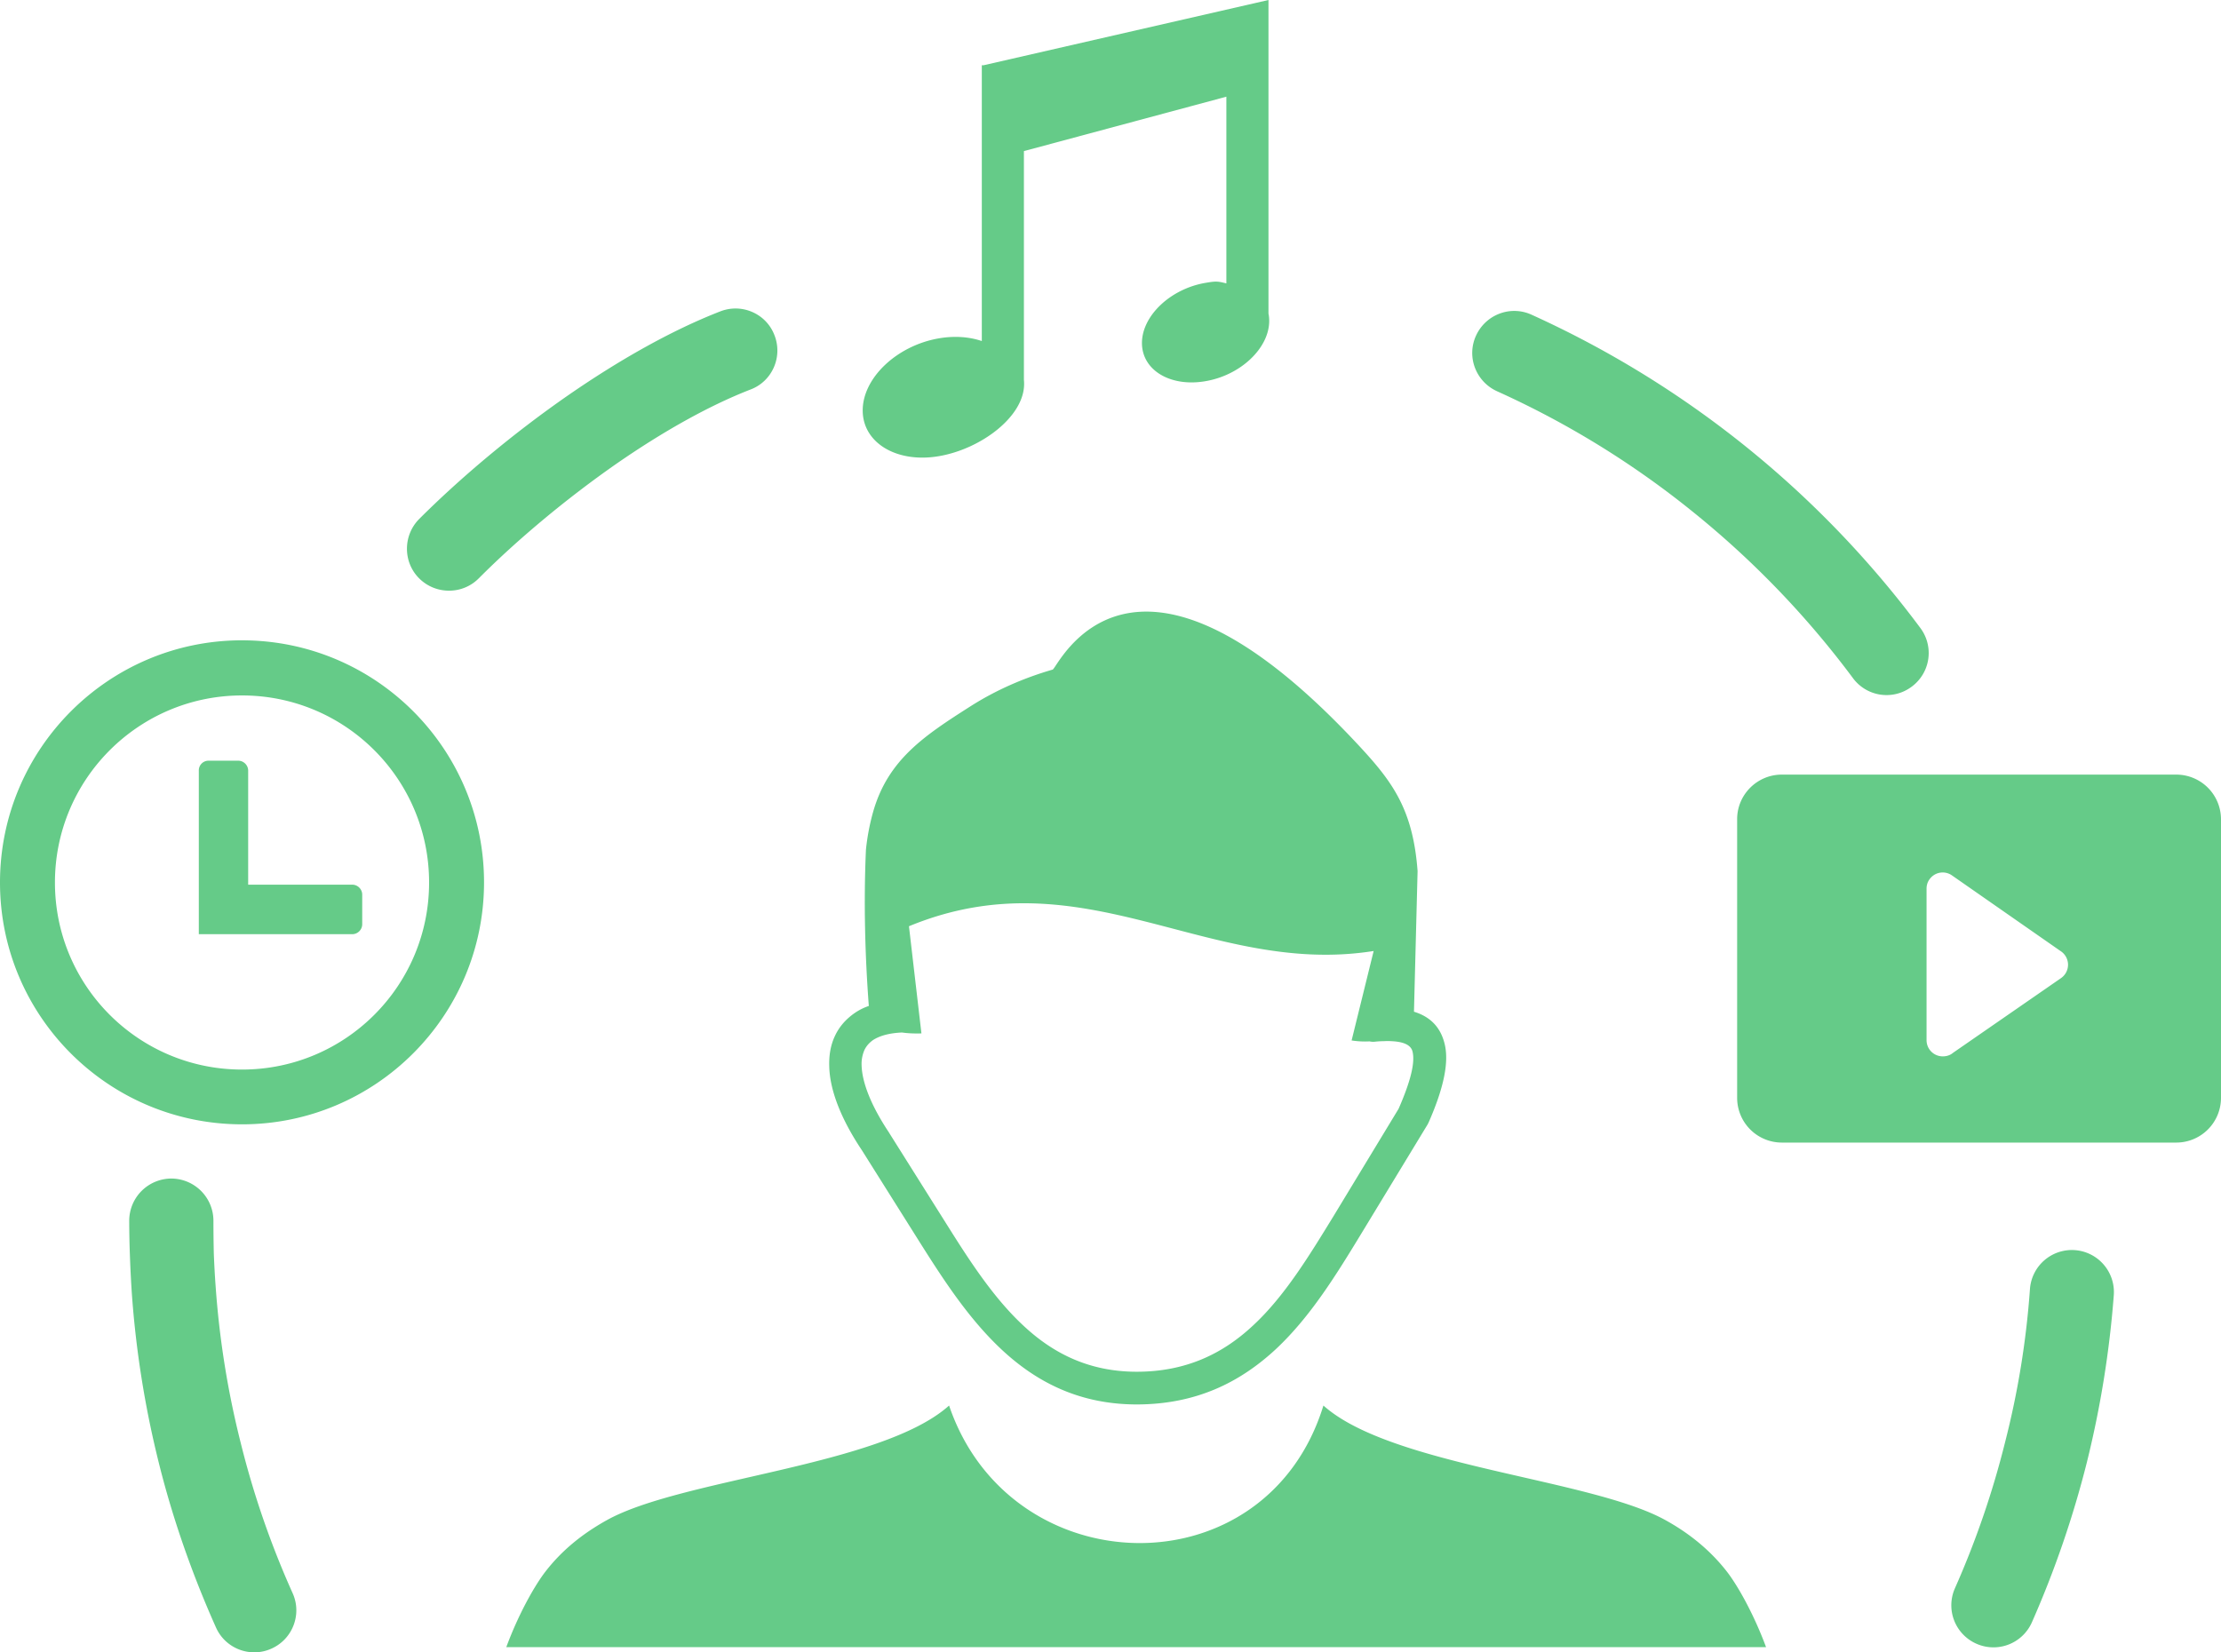 <svg width="172" height="128" fill="none" xmlns="http://www.w3.org/2000/svg"><path fill-rule="evenodd" clip-rule="evenodd" d="M137.986 60.003h30.557A3.465 3.465 0 0 1 172 63.461v21.588a3.465 3.465 0 0 1-3.457 3.458h-30.557a3.465 3.465 0 0 1-3.457-3.458V63.447c0-1.89 1.554-3.444 3.457-3.444ZM18.743 49.601c10.358 0 18.742 8.4 18.742 18.746 0 10.346-8.398 18.746-18.742 18.746C8.397 87.093 0 78.707 0 68.36S8.398 49.6 18.742 49.6Zm-2.59 9.324h2.296c.42 0 .77.35.77.77v8.834h8.062c.42 0 .77.35.77.77v2.296c0 .42-.35.77-.77.77H15.397V59.709a.751.751 0 0 1 .756-.784Zm2.59-5.054c8.006 0 14.487 6.482 14.487 14.49s-6.481 14.49-14.487 14.49c-8.007 0-14.488-6.482-14.488-14.49s6.495-14.49 14.488-14.49ZM73.5 108.876c4.731 13.944 24.538 14.462 28.989 0 5.249 4.704 20.744 5.67 26.511 8.89 1.82 1.008 3.471 2.324 4.801 4.06.882 1.176 2.072 3.346 2.968 5.768H39.207c.895-2.422 2.085-4.592 2.967-5.768 1.33-1.75 2.968-3.038 4.801-4.06 5.781-3.234 21.276-4.186 26.525-8.89ZM93.363 21.91c.826-.14.924-.126 1.61.042V7.49l-15.678 4.214v17.738c.014.098.014.21.014.308 0 2.52-3.331 5.026-6.593 5.585-3.26.56-5.906-1.022-5.906-3.541 0-2.52 2.645-5.026 5.906-5.586 1.232-.21 2.366-.112 3.318.21V5.054h.14L98.234 0v24.29c.042.196.056.378.056.574 0 2.1-2.212 4.2-4.927 4.662-2.73.476-4.927-.854-4.927-2.954s2.197-4.2 4.927-4.662ZM69.86 79.98c-.994.043-1.736.253-2.254.589-.293.21-.504.448-.657.756a2.684 2.684 0 0 0-.224 1.204c.042 1.358.755 3.15 2.127 5.208l.014.028 4.48 7.126c1.791 2.855 3.68 5.767 6.032 7.909 2.24 2.058 4.983 3.444 8.595 3.458 3.905.014 6.774-1.428 9.098-3.612 2.421-2.254 4.311-5.362 6.201-8.442l5.039-8.315c.938-2.142 1.288-3.584 1.078-4.438-.126-.504-.686-.756-1.624-.798a4.318 4.318 0 0 0-.602 0c-.238 0-.462.014-.714.042-.126.014-.266 0-.392-.028-.448.028-.91 0-1.385-.07l1.707-6.93c-12.821 2.03-22.424-7.504-35.987-1.918l.966 8.302c-.49.014-1.022 0-1.498-.07Zm39.641-1.61c1.245.379 2.043 1.177 2.365 2.45.364 1.4-.028 3.403-1.232 6.133-.028.042-.042.098-.07.14l-5.109 8.413c-1.973 3.248-3.975 6.496-6.634 8.988-2.772 2.576-6.173 4.298-10.82 4.298-4.34-.014-7.615-1.666-10.302-4.13-2.59-2.38-4.578-5.432-6.467-8.428l-4.48-7.125c-1.637-2.45-2.491-4.676-2.533-6.51-.028-.868.112-1.652.434-2.338.336-.728.854-1.316 1.54-1.792a4.426 4.426 0 0 1 1.091-.546c-.293-3.864-.405-8.022-.224-12.096.098-.966.28-1.946.546-2.898 1.148-4.102 4.018-5.964 7.573-8.232 1.96-1.246 4.115-2.184 6.34-2.828.407-.112 5.978-13.3 23.866 6.048 2.492 2.702 4.046 4.844 4.396 9.562l-.28 10.892Zm-86.84 45.038c.742 1.638 0 3.57-1.638 4.298-1.638.742-3.57 0-4.297-1.638-1.82-4.074-3.318-8.316-4.41-12.684a76.672 76.672 0 0 1-2.113-13.286 95.627 95.627 0 0 1-.14-2.772 74.358 74.358 0 0 1-.056-2.771 3.274 3.274 0 0 1 3.262-3.262 3.274 3.274 0 0 1 3.26 3.261c0 1.064.015 1.904.029 2.534.028.729.07 1.583.14 2.535a69.414 69.414 0 0 0 1.945 12.151 68.734 68.734 0 0 0 4.018 11.634Zm14.417-78.609c-1.26 1.274-3.331 1.274-4.605.014-1.274-1.26-1.274-3.332-.014-4.606 3.135-3.136 7.237-6.608 11.604-9.631 3.835-2.646 7.894-4.97 11.716-6.454 1.68-.658 3.569.182 4.199 1.848.658 1.68-.182 3.57-1.848 4.2-3.317 1.287-6.914 3.346-10.372 5.74-4.017 2.8-7.81 6.005-10.68 8.89Zm78.861-14.49c-1.637-.742-2.379-2.66-1.637-4.297.742-1.638 2.659-2.38 4.297-1.638a77.36 77.36 0 0 1 16.587 10.206 77.166 77.166 0 0 1 13.535 14.07 3.237 3.237 0 0 1-.686 4.55 3.234 3.234 0 0 1-4.549-.687A70.936 70.936 0 0 0 131.1 39.647a69.673 69.673 0 0 0-15.16-9.337Zm41.265 69.551a3.257 3.257 0 0 1 3.471-3.023 3.258 3.258 0 0 1 3.024 3.471 78.5 78.5 0 0 1-2.086 12.964 77.525 77.525 0 0 1-4.255 12.39 3.252 3.252 0 0 1-4.297 1.666 3.253 3.253 0 0 1-1.666-4.298 69.021 69.021 0 0 0 3.891-11.34 66.858 66.858 0 0 0 1.918-11.83Zm-6.033-32.045 8.398 5.852a1.26 1.26 0 0 1 .042 2.1l-8.356 5.782c-.21.182-.49.28-.798.28-.7 0-1.26-.56-1.26-1.26V68.837c0-.252.07-.504.224-.714a1.247 1.247 0 0 1 1.75-.308Z" fill="#65CB88"/></svg>